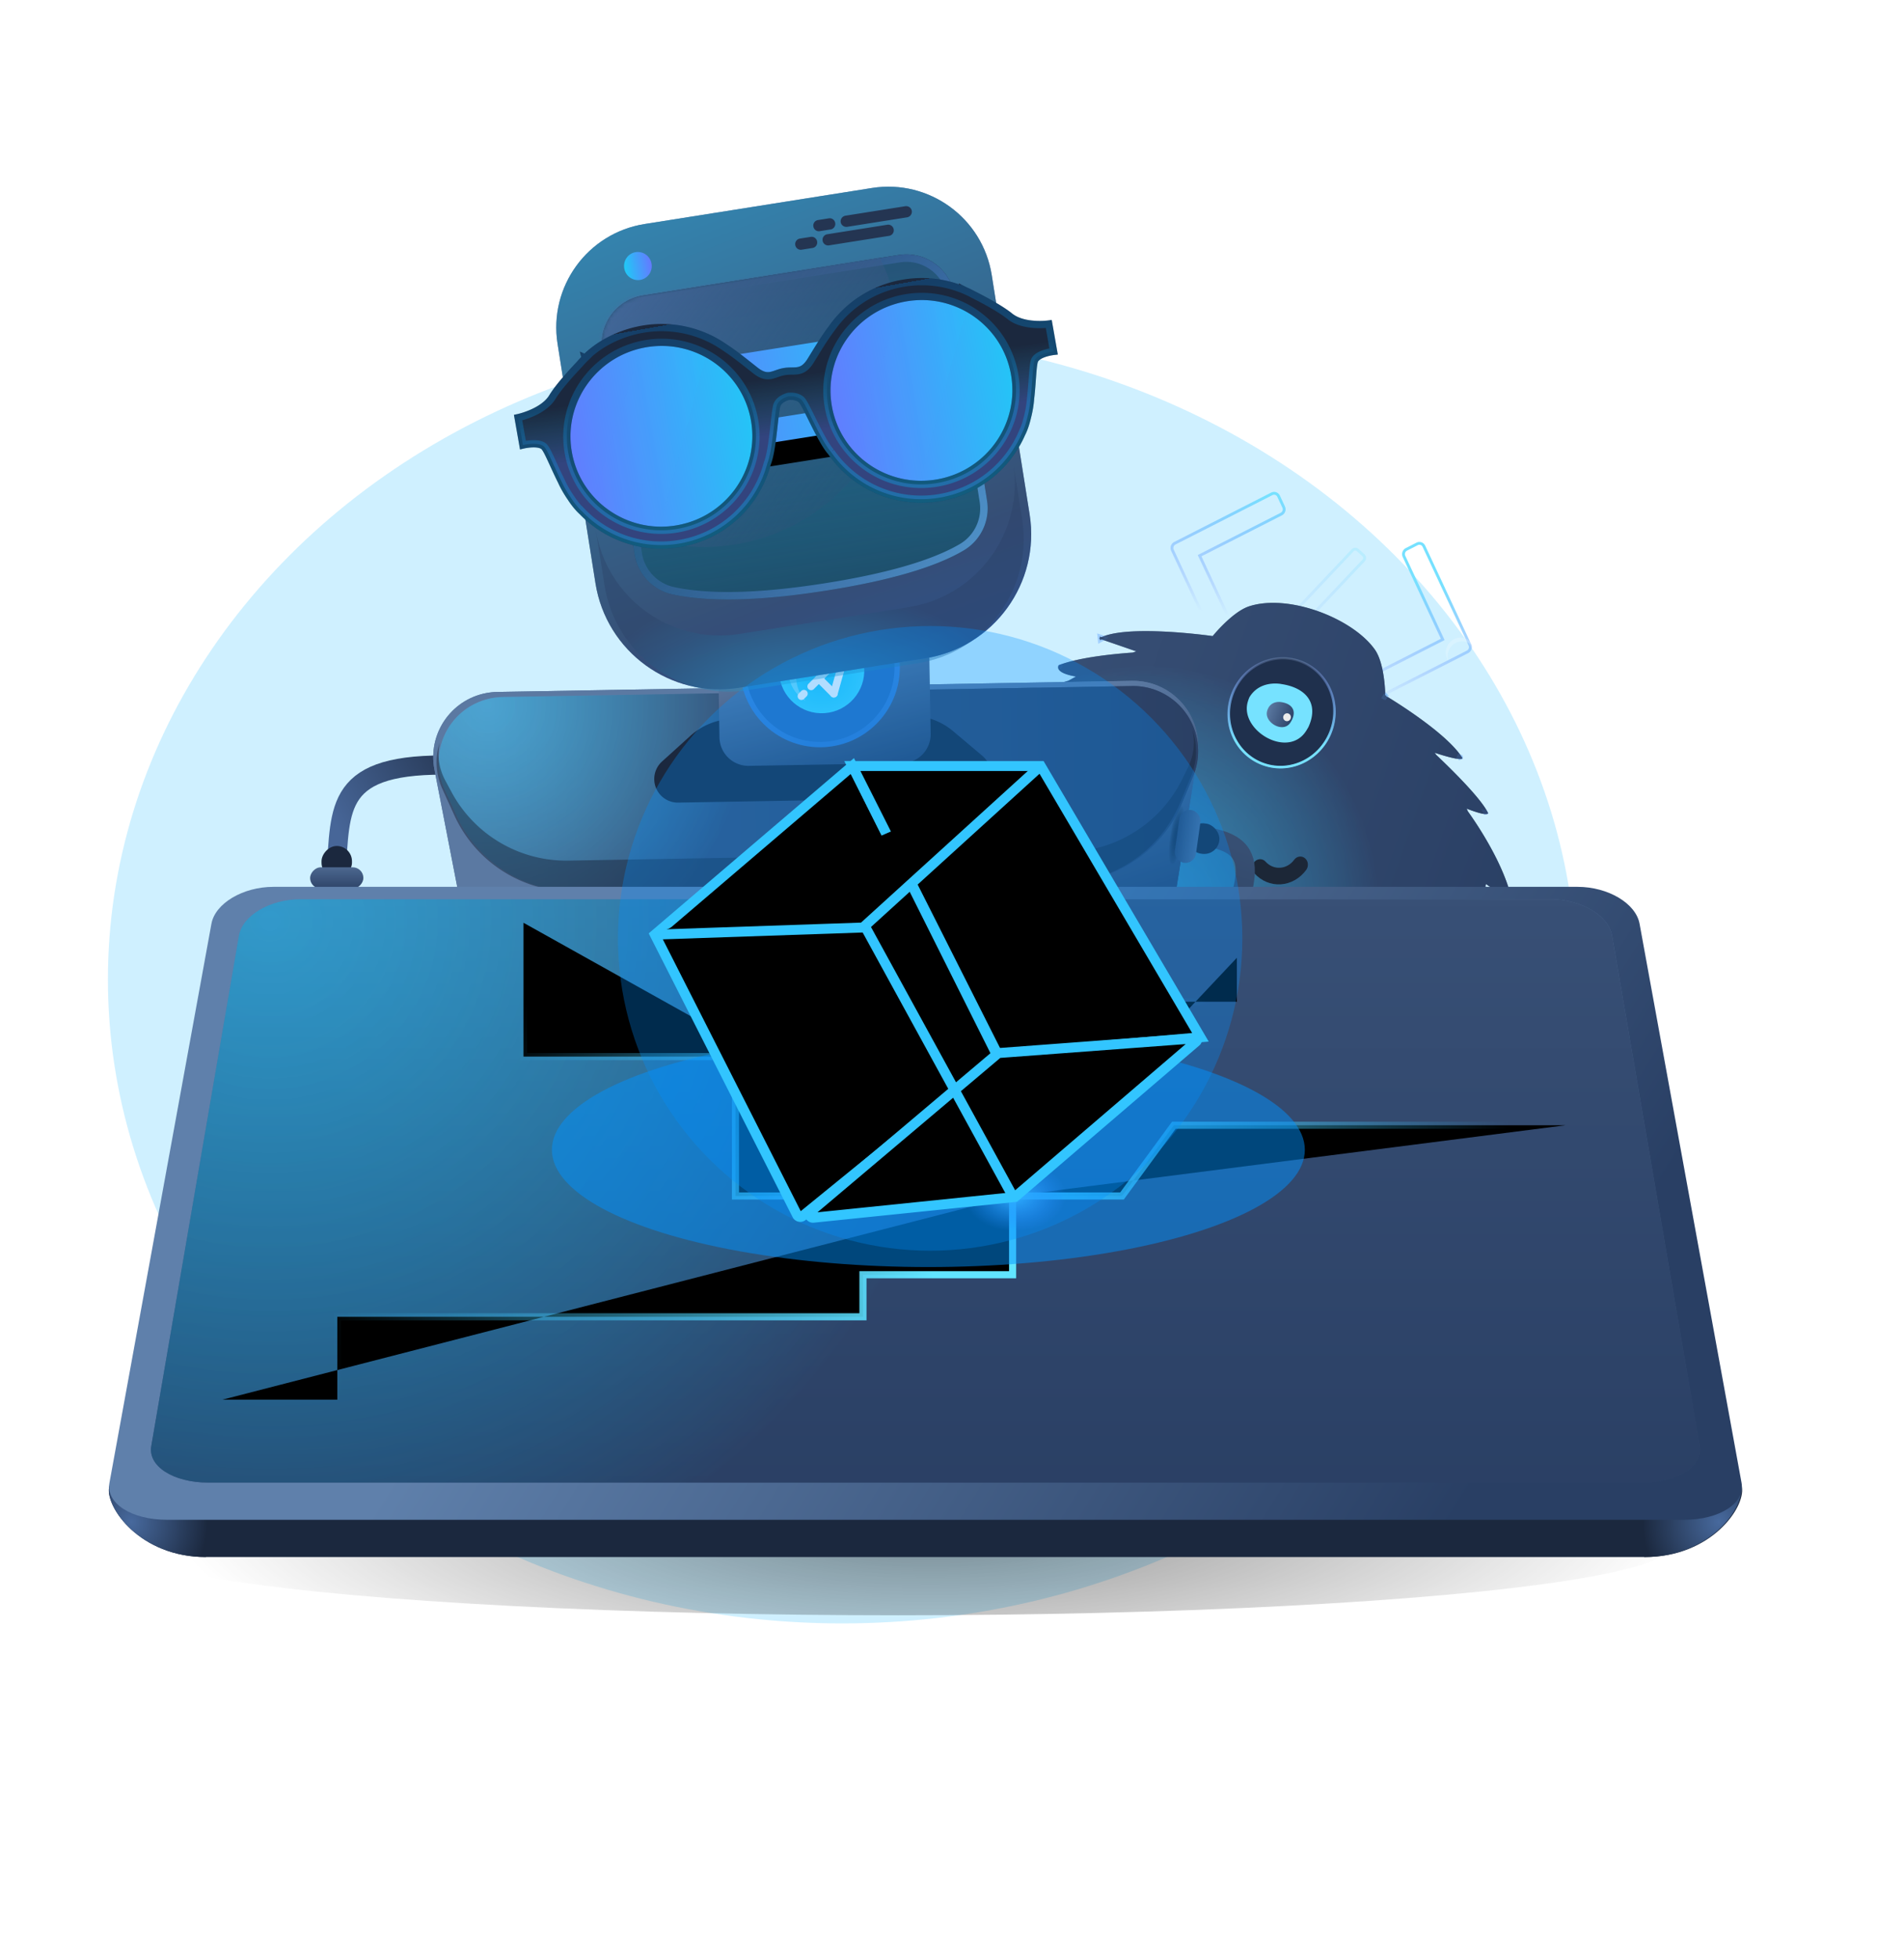 <svg xmlns="http://www.w3.org/2000/svg" xmlns:xlink="http://www.w3.org/1999/xlink" width="494" height="508"><defs><linearGradient id="E" x1="38.152%" x2="41.989%" y1="78.776%" y2="102.32%"><stop offset="0%" stop-color="#55739C"/><stop offset="100%" stop-color="#4179D5"/></linearGradient><linearGradient id="ad" x1="50%" x2="50%" y1="0%" y2="100%"><stop offset="0%" stop-color="#0091FF" stop-opacity="0"/><stop offset="0%" stop-color="#0092FF" stop-opacity=".65"/><stop offset="100%" stop-color="#00C4FF"/></linearGradient><linearGradient id="d" x1="45.341%" x2="48.408%" y1="6.036%" y2="81.515%"><stop offset="0%" stop-color="#76E1FF"/><stop offset="100%" stop-color="#637BFF" stop-opacity="0"/></linearGradient><linearGradient id="e" x1="0%" y1="50%" y2="50%"><stop offset="0%" stop-color="#5B79A2"/><stop offset="100%" stop-color="#2E4469"/></linearGradient><linearGradient id="f" x1="85.355%" x2="14.645%" y1="72.293%" y2="27.707%"><stop offset="0%" stop-color="#2F4568"/><stop offset="100%" stop-color="#18222F"/></linearGradient><linearGradient id="g" x1="50%" x2="50%" y1="-48.381%" y2="62.836%"><stop offset="0%" stop-color="#76E1FF"/><stop offset="100%" stop-color="#637BFF" stop-opacity="0"/></linearGradient><linearGradient id="i" x1="45.461%" x2="3.524%" y1="168.048%" y2="5.569%"><stop offset="0%" stop-color="#C4D6EB" stop-opacity=".676"/><stop offset="100%" stop-color="#91ACD2" stop-opacity=".3"/></linearGradient><linearGradient id="j" x1="39.283%" x2="18.637%" y1="81.515%" y2="6.036%"><stop offset="0%" stop-color="#76E1FF"/><stop offset="100%" stop-color="#637BFF" stop-opacity="0"/></linearGradient><linearGradient id="k" x1="0%" y1="50%" y2="50%"><stop offset="0%" stop-color="#5B79A2"/><stop offset="100%" stop-color="#2E4469"/></linearGradient><linearGradient id="p" x1="66.968%" x2="24.335%" y1="0%" y2="100%"><stop offset="0%" stop-color="#476698"/><stop offset="100%" stop-color="#253652"/></linearGradient><linearGradient id="q" x1="50%" x2="50%" y1="149.484%" y2="0%"><stop offset="0%" stop-color="#5B79A2"/><stop offset="100%" stop-color="#2E4469"/></linearGradient><linearGradient id="r" x1="30.414%" x2="50%" y1="31.624%" y2="68.376%"><stop offset="0%" stop-color="#5B79A2"/><stop offset="100%" stop-color="#2E4469"/></linearGradient><linearGradient id="u" x1="46.014%" x2="55.51%" y1="2.256%" y2="100%"><stop offset="0%" stop-color="#374F73"/><stop offset="100%" stop-color="#253652"/></linearGradient><linearGradient id="x" x1="98.741%" x2="1.259%" y1="48.741%" y2="48.741%"><stop offset="0%" stop-color="#21C8F6"/><stop offset="100%" stop-color="#637BFF"/></linearGradient><linearGradient id="y" x1="34.594%" x2="60.398%" y1="40.953%" y2="55.694%"><stop offset="0%" stop-color="#5B79A2"/><stop offset="100%" stop-color="#2E4469"/></linearGradient><linearGradient id="z" x1="0%" y1="50%" y2="50%"><stop offset="0%" stop-color="#6F90BC"/><stop offset="100%" stop-color="#2E4469"/></linearGradient><linearGradient id="B" x1="75.874%" x2="92.229%" y1="34.347%" y2="96.254%"><stop offset="0%" stop-color="#5B79A2"/><stop offset="100%" stop-color="#2E4469"/></linearGradient><linearGradient id="c" x1="39.281%" x2="46.338%" y1="6.036%" y2="81.515%"><stop offset="0%" stop-color="#76E1FF"/><stop offset="100%" stop-color="#637BFF" stop-opacity="0"/></linearGradient><linearGradient id="F" x1="31.613%" x2="60.933%" y1="-68.49%" y2="79.159%"><stop offset="0%" stop-color="#25C2F2"/><stop offset="100%" stop-color="#293F64"/></linearGradient><linearGradient id="G" x1="1.259%" x2="98.741%" y1="48.741%" y2="48.741%"><stop offset="0%" stop-color="#21C8F6"/><stop offset="100%" stop-color="#637BFF"/></linearGradient><linearGradient id="aw" x1="5.642%" x2="85.873%" y1="100%" y2="17.544%"><stop offset="0%" stop-color="#61E4FF"/><stop offset="100%" stop-color="#32C5FF" stop-opacity="0"/></linearGradient><linearGradient id="J" x1="50%" x2="50%" y1="108%" y2="-31.193%"><stop offset="0%" stop-color="#25C2F2" stop-opacity=".22"/><stop offset="100%" stop-color="#293F64"/></linearGradient><linearGradient id="as" x1="0%" x2="90.436%" y1="50.817%" y2="49.47%"><stop offset="0%" stop-color="#61E4FF"/><stop offset="100%" stop-color="#32C5FF" stop-opacity="0"/></linearGradient><linearGradient id="M" x1="154.902%" x2="24.379%" y1="138.188%" y2="14.184%"><stop offset="0%" stop-color="#76E1FF"/><stop offset="100%" stop-color="#637BFF" stop-opacity="0"/></linearGradient><linearGradient id="N" x1="13.96%" x2="105.629%" y1=".616%" y2="98.781%"><stop offset="0%" stop-color="#587CB9"/><stop offset="100%" stop-color="#2E4469" stop-opacity="0"/></linearGradient><linearGradient id="R" x1="98.741%" x2="1.259%" y1="48.741%" y2="48.741%"><stop offset="0%" stop-color="#21C8F6"/><stop offset="100%" stop-color="#637BFF"/></linearGradient><linearGradient id="ap" x1="11.869%" x2="90.436%" y1="53.32%" y2="47.845%"><stop offset="0%" stop-color="#32C5FF" stop-opacity="0"/><stop offset="100%" stop-color="#61E4FF"/></linearGradient><linearGradient id="b" x1="46.338%" x2="39.281%" y1="81.515%" y2="6.036%"><stop offset="0%" stop-color="#76E1FF"/><stop offset="100%" stop-color="#637BFF" stop-opacity="0"/></linearGradient><linearGradient id="am" x1="-3.354%" x2="78.41%" y1="42.584%" y2="64.539%"><stop offset="0%" stop-color="#32C5FF" stop-opacity="0"/><stop offset="100%" stop-color="#61E4FF"/></linearGradient><linearGradient id="X" x1="98.741%" x2="1.259%" y1="48.741%" y2="48.741%"><stop offset="0%" stop-color="#21C8F6"/><stop offset="100%" stop-color="#637BFF"/></linearGradient><linearGradient id="ai" x1="50%" x2="50%" y1="0%" y2="100%"><stop offset="0%" stop-color="#5B79A2"/><stop offset="100%" stop-color="#2E4469"/></linearGradient><linearGradient id="Y" x1="98.741%" x2="1.259%" y1="48.741%" y2="48.741%"><stop offset="0%" stop-color="#21C8F6"/><stop offset="100%" stop-color="#637BFF"/></linearGradient><linearGradient id="ah" x1="30.085%" x2="92.09%" y1="41.926%" y2="56.661%"><stop offset="0%" stop-color="#5F80AB"/><stop offset="100%" stop-color="#293F64"/></linearGradient><linearGradient id="ac" x1="52.788%" x2="50%" y1="33.134%" y2="59.284%"><stop offset="0%" stop-color="#21C8F6" stop-opacity="0"/><stop offset="100%" stop-color="#637BFF"/></linearGradient><filter id="a" width="155.1%" height="162.9%" x="-27.6%" y="-31.4%" filterUnits="objectBoundingBox"><feGaussianBlur in="SourceGraphic" stdDeviation="35"/></filter><filter id="aD" width="152%" height="219.7%" x="-25.5%" y="-60.1%" filterUnits="objectBoundingBox"><feMorphology in="SourceAlpha" operator="dilate" radius="1.29" result="shadowSpreadOuter1"/><feOffset in="shadowSpreadOuter1" result="shadowOffsetOuter1"/><feMorphology in="SourceAlpha" radius="1.29" result="shadowInner"/><feOffset in="shadowInner" result="shadowInner"/><feComposite in="shadowOffsetOuter1" in2="shadowInner" operator="out" result="shadowOffsetOuter1"/><feGaussianBlur in="shadowOffsetOuter1" result="shadowBlurOuter1" stdDeviation="9"/><feColorMatrix in="shadowBlurOuter1" values="0 0 0 0 0.153 0 0 0 0 0.76 0 0 0 0 1 0 0 0 1 0"/></filter><filter id="an" width="127.2%" height="205.7%" x="-13.6%" y="-52.9%" filterUnits="objectBoundingBox"><feMorphology in="SourceAlpha" operator="dilate" radius=".921" result="shadowSpreadOuter1"/><feOffset in="shadowSpreadOuter1" result="shadowOffsetOuter1"/><feMorphology in="SourceAlpha" radius="1" result="shadowInner"/><feOffset in="shadowInner" result="shadowInner"/><feComposite in="shadowOffsetOuter1" in2="shadowInner" operator="out" result="shadowOffsetOuter1"/><feGaussianBlur in="shadowOffsetOuter1" result="shadowBlurOuter1" stdDeviation="9"/><feColorMatrix in="shadowBlurOuter1" values="0 0 0 0 0.153 0 0 0 0 0.76 0 0 0 0 1 0 0 0 1 0"/></filter><filter id="ax" width="184.9%" height="372.7%" x="-42.5%" y="-136.4%" filterUnits="objectBoundingBox"><feGaussianBlur in="SourceGraphic" stdDeviation="27.645"/></filter><filter id="az" width="164.3%" height="148.4%" x="-32.1%" y="-24.7%" filterUnits="objectBoundingBox"><feMorphology in="SourceAlpha" operator="dilate" radius="1.29" result="shadowSpreadOuter1"/><feOffset in="shadowSpreadOuter1" result="shadowOffsetOuter1"/><feMorphology in="SourceAlpha" radius="1.29" result="shadowInner"/><feOffset in="shadowInner" result="shadowInner"/><feComposite in="shadowOffsetOuter1" in2="shadowInner" operator="out" result="shadowOffsetOuter1"/><feGaussianBlur in="shadowOffsetOuter1" result="shadowBlurOuter1" stdDeviation="9"/><feColorMatrix in="shadowBlurOuter1" values="0 0 0 0 0.153 0 0 0 0 0.76 0 0 0 0 1 0 0 0 1 0"/></filter><filter id="C" width="180%" height="180%" x="-40%" y="-40%" filterUnits="objectBoundingBox"><feGaussianBlur in="SourceGraphic" stdDeviation="5.529"/></filter><filter id="P" width="164.8%" height="727.6%" x="-32.4%" y="-217.2%" filterUnits="objectBoundingBox"><feOffset dy="6" in="SourceAlpha" result="shadowOffsetOuter1"/><feGaussianBlur in="shadowOffsetOuter1" result="shadowBlurOuter1" stdDeviation="5.5"/><feColorMatrix in="shadowBlurOuter1" values="0 0 0 0 0.012 0 0 0 0 0.468 0 0 0 0 1 0 0 0 1 0"/></filter><filter id="au" width="196%" height="190.4%" x="-48%" y="-45.2%" filterUnits="objectBoundingBox"><feMorphology in="SourceAlpha" operator="dilate" radius=".921" result="shadowSpreadOuter1"/><feOffset in="shadowSpreadOuter1" result="shadowOffsetOuter1"/><feMorphology in="SourceAlpha" radius="1" result="shadowInner"/><feOffset in="shadowInner" result="shadowInner"/><feComposite in="shadowOffsetOuter1" in2="shadowInner" operator="out" result="shadowOffsetOuter1"/><feGaussianBlur in="shadowOffsetOuter1" result="shadowBlurOuter1" stdDeviation="9"/><feColorMatrix in="shadowBlurOuter1" values="0 0 0 0 0.153 0 0 0 0 0.76 0 0 0 0 1 0 0 0 1 0"/></filter><filter id="ak" width="144%" height="178.8%" x="-22%" y="-39.4%" filterUnits="objectBoundingBox"><feMorphology in="SourceAlpha" operator="dilate" radius=".921" result="shadowSpreadOuter1"/><feOffset in="shadowSpreadOuter1" result="shadowOffsetOuter1"/><feMorphology in="SourceAlpha" radius="1" result="shadowInner"/><feOffset in="shadowInner" result="shadowInner"/><feComposite in="shadowOffsetOuter1" in2="shadowInner" operator="out" result="shadowOffsetOuter1"/><feGaussianBlur in="shadowOffsetOuter1" result="shadowBlurOuter1" stdDeviation="9"/><feColorMatrix in="shadowBlurOuter1" values="0 0 0 0 0.153 0 0 0 0 0.76 0 0 0 0 1 0 0 0 1 0"/></filter><filter id="T" width="164.8%" height="727.6%" x="-32.4%" y="-217.2%" filterUnits="objectBoundingBox"><feOffset dy="6" in="SourceAlpha" result="shadowOffsetOuter1"/><feGaussianBlur in="shadowOffsetOuter1" result="shadowBlurOuter1" stdDeviation="5.5"/><feColorMatrix in="shadowBlurOuter1" values="0 0 0 0 0.012 0 0 0 0 0.468 0 0 0 0 1 0 0 0 1 0"/></filter><filter id="t" width="100%" height="100%" x="0%" y="0%" filterUnits="objectBoundingBox"><feGaussianBlur in="SourceGraphic"/></filter><filter id="aB" width="164.5%" height="175.6%" x="-32.2%" y="-37.8%" filterUnits="objectBoundingBox"><feMorphology in="SourceAlpha" operator="dilate" radius="1.29" result="shadowSpreadOuter1"/><feOffset in="shadowSpreadOuter1" result="shadowOffsetOuter1"/><feMorphology in="SourceAlpha" radius="1.29" result="shadowInner"/><feOffset in="shadowInner" result="shadowInner"/><feComposite in="shadowOffsetOuter1" in2="shadowInner" operator="out" result="shadowOffsetOuter1"/><feGaussianBlur in="shadowOffsetOuter1" result="shadowBlurOuter1" stdDeviation="9"/><feColorMatrix in="shadowBlurOuter1" values="0 0 0 0 0.153 0 0 0 0 0.76 0 0 0 0 1 0 0 0 1 0"/></filter><filter id="aF" width="157.1%" height="230.7%" x="-28.3%" y="-65.9%" filterUnits="objectBoundingBox"><feMorphology in="SourceAlpha" operator="dilate" radius="1.29" result="shadowSpreadOuter1"/><feOffset in="shadowSpreadOuter1" result="shadowOffsetOuter1"/><feMorphology in="SourceAlpha" radius="1.29" result="shadowInner"/><feOffset in="shadowInner" result="shadowInner"/><feComposite in="shadowOffsetOuter1" in2="shadowInner" operator="out" result="shadowOffsetOuter1"/><feGaussianBlur in="shadowOffsetOuter1" result="shadowBlurOuter1" stdDeviation="9"/><feColorMatrix in="shadowBlurOuter1" values="0 0 0 0 0.153 0 0 0 0 0.76 0 0 0 0 1 0 0 0 1 0"/></filter><filter id="ay" width="233.1%" height="233.1%" x="-66.6%" y="-66.6%" filterUnits="objectBoundingBox"><feGaussianBlur in="SourceGraphic" stdDeviation="35.938"/></filter><filter id="aq" width="138.9%" height="404.5%" x="-19.5%" y="-152.2%" filterUnits="objectBoundingBox"><feMorphology in="SourceAlpha" operator="dilate" radius=".921" result="shadowSpreadOuter1"/><feOffset in="shadowSpreadOuter1" result="shadowOffsetOuter1"/><feMorphology in="SourceAlpha" radius="1" result="shadowInner"/><feOffset in="shadowInner" result="shadowInner"/><feComposite in="shadowOffsetOuter1" in2="shadowInner" operator="out" result="shadowOffsetOuter1"/><feGaussianBlur in="shadowOffsetOuter1" result="shadowBlurOuter1" stdDeviation="9"/><feColorMatrix in="shadowBlurOuter1" values="0 0 0 0 0.153 0 0 0 0 0.76 0 0 0 0 1 0 0 0 1 0"/></filter><filter id="v" width="150.5%" height="1093.2%" x="-25.2%" y="-438.2%" filterUnits="objectBoundingBox"><feOffset dy="3" in="SourceAlpha" result="shadowOffsetOuter1"/><feGaussianBlur in="shadowOffsetOuter1" result="shadowBlurOuter1" stdDeviation="8"/><feColorMatrix in="shadowBlurOuter1" values="0 0 0 0 0.012 0 0 0 0 0.468 0 0 0 0 1 0 0 0 1 0"/></filter><filter id="aH" width="195.7%" height="151.7%" x="-69.6%" y="-38.1%" filterUnits="objectBoundingBox"><feMorphology in="SourceAlpha" operator="dilate" radius="1.29" result="shadowSpreadOuter1"/><feOffset in="shadowSpreadOuter1" result="shadowOffsetOuter1"/><feGaussianBlur in="shadowOffsetOuter1" result="shadowBlurOuter1" stdDeviation="9"/><feComposite in="shadowBlurOuter1" in2="SourceAlpha" operator="out" result="shadowBlurOuter1"/><feColorMatrix in="shadowBlurOuter1" values="0 0 0 0 0.153 0 0 0 0 0.76 0 0 0 0 1 0 0 0 1 0"/></filter><filter id="af" width="115.3%" height="271%" x="-7.7%" y="-85.5%" filterUnits="objectBoundingBox"><feGaussianBlur in="SourceGraphic" stdDeviation="10.242"/></filter><path id="I" d="M12.68 0h67.14C86.822 0 92.5 5.677 92.5 12.68v53.848a12.68 12.68 0 01-8.074 11.813c-7.998 3.118-20.193 4.677-36.588 4.677-17.381 0-30.62-1.753-39.718-5.258A12.68 12.68 0 010 65.93V12.68C0 5.677 5.677 0 12.68 0z"/><path id="aG" d="M0 43.724l54-1.844L100.075.007"/><path id="al" d="M234.724 80.17h-71.907V44.026h-54.991V9.321"/><path id="U" d="M44.27 54.97h53.96a3.107 3.107 0 110 6.214H44.27a3.107 3.107 0 110-6.214z"/><path id="Q" d="M43.456 37.183h53.96a3.107 3.107 0 010 6.214H43.455a3.107 3.107 0 110-6.214z"/><path id="ao" d="M234.724 80.17v20.422h-38.828v10.91H59.516v21.492h-29.8"/><path id="L" d="M12.68 0h67.14C86.822 0 92.5 5.677 92.5 12.68v53.848a12.68 12.68 0 01-8.074 11.813c-7.998 3.118-20.193 4.677-36.588 4.677-17.381 0-30.62-1.753-39.718-5.258A12.68 12.68 0 010 65.93V12.68C0 5.677 5.677 0 12.68 0z"/><path id="K" d="M12.68 0h67.14C86.822 0 92.5 5.677 92.5 12.68v53.848a12.68 12.68 0 01-8.074 11.813c-7.998 3.118-20.193 4.677-36.588 4.677-17.381 0-30.62-1.753-39.718-5.258A12.68 12.68 0 010 65.93V12.68C0 5.677 5.677 0 12.68 0z"/><path id="ar" d="M234.724 80.17h28.38l13.452-18.341h101.64"/><path id="aI" d="M54 40.652l38.813 70.85"/><path id="av" d="M234.724 80.17V52.02h7.262V29.794h50.925v-11.4"/><path id="w" d="M55.27 103.186h95.882a2.567 2.567 0 110 5.135H55.27a2.567 2.567 0 110-5.135z"/><path id="aA" d="M51.235 0L0 43.724l36.896 72.7a.922.922 0 001.403.298l50.705-41.258L51.235 0z"/><path id="aC" d="M51.235 0h48.878l41.43 70.344-52.54 4.551z"/><path id="n" d="M85.966 52.95c-.616.217-1.136.598-1.563 1.023-.292.292-.54.605-.745.9-.484.701-.723 1.305-.723 1.305s.167.028.458.092c1.116.245 4.06 1.02 6.411 2.757a9.9 9.9 0 011.328 1.168s1.687-2.747 1.977-4.756c.098-.678.036-1.273-.303-1.649-.613-.68-1.621-.396-2.306-.016-1.515.842-2.942 2.73-2.942 2.73s.38-3.635-1.162-3.635a1.3 1.3 0 00-.43.081"/><path id="aE" d="M41.134 117.138l52.277-5.372 47.065-40.327a.46.46 0 00-.334-.81l-51.038 3.81-48.659 41.078a.921.921 0 00.69 1.621z"/><path id="l" d="M60.772 55.267s-1.664-2.538-3.335-3.242c-.503-.211-1.006-.258-1.464-.02-.615.32-.754 1.082-.653 1.984.226 2.01 1.646 4.71 1.646 4.71.28-.26.577-.5.886-.723 2.542-1.836 5.882-2.471 7.091-2.65.294-.043.463-.06.463-.06s-.163-.506-.518-1.144a6.674 6.674 0 00-.803-1.158c-.398-.455-.892-.87-1.493-1.13a1.242 1.242 0 00-.49-.114c-1.467 0-1.33 3.547-1.33 3.547"/><radialGradient id="H" cx="43.496%" cy="117.006%" r="68.68%" fx="43.496%" fy="117.006%" gradientTransform="matrix(.095 -.976 .74 .386 -.472 1.143)"><stop offset="0%" stop-color="#25C2F2"/><stop offset="100%" stop-color="#293F64"/></radialGradient><radialGradient id="A" cx="7.73%" cy="3.866%" r="138.874%" fx="7.73%" fy="3.866%" gradientTransform="scale(.246 1) rotate(50.01 .196 .292)"><stop offset="0%" stop-color="#25C2F2" stop-opacity=".626"/><stop offset="100%" stop-color="#293F64"/></radialGradient><radialGradient id="h" cx="37.435%" cy="76.012%" r="54.774%" fx="37.435%" fy="76.012%" gradientTransform="matrix(.229 -.957 .76 .289 -.29 .9)"><stop offset="0%" stop-color="#25C2F2" stop-opacity=".626"/><stop offset="100%" stop-color="#293F64"/></radialGradient><radialGradient id="aj" cx="7.73%" cy="3.866%" r="121.369%" fx="7.73%" fy="3.866%" gradientTransform="matrix(.181 .877 -.33 .481 .076 -.047)"><stop offset="0%" stop-color="#00C3FF" stop-opacity=".626"/><stop offset="100%" stop-color="#293F64"/></radialGradient><radialGradient id="s" cx="52.436%" cy="42.955%" r="36.114%" fx="52.436%" fy="42.955%" gradientTransform="matrix(-1 0 0 -.211 1.049 .52)"><stop offset="0%" stop-color="#172743"/><stop offset="100%" stop-opacity="0"/></radialGradient><radialGradient id="V" cx="0%" cy="100%" r="334.32%" fx="0%" fy="100%" gradientTransform="scale(.145 1) rotate(-47.088 0 1)"><stop offset="0%" stop-color="#08C4FB" stop-opacity=".984"/><stop offset="100%" stop-color="#637BFF" stop-opacity="0"/></radialGradient><radialGradient id="at" fx="50%" fy="50%" gradientTransform="matrix(0 1 -.817 0 .908 0)"><stop offset="0%" stop-color="#80E4FF"/><stop offset="100%" stop-color="#637BFF" stop-opacity="0"/></radialGradient><radialGradient id="ag" cx="25.115%" cy="73.739%" r="74.979%" fx="25.115%" fy="73.739%" gradientTransform="matrix(1 0 0 .82 0 .133)"><stop offset="0%" stop-color="#47699D"/><stop offset="100%" stop-color="#1B283E"/></radialGradient><radialGradient id="ae" cx="52.101%" cy="30.594%" r="544.263%" fx="52.101%" fy="30.594%" gradientTransform="matrix(-.09 0 0 -.255 .568 .384)"><stop offset="0%"/><stop offset="100%" stop-opacity=".002"/></radialGradient><radialGradient id="D" r="68.353%" fx="50%" fy="50%"><stop offset="0%" stop-color="#21C8F6"/><stop offset="100%" stop-color="#4BDEFF"/></radialGradient><radialGradient id="S" cx="0%" cy="100%" r="379.12%" fx="0%" fy="100%" gradientTransform="matrix(.087 -.646 .074 .763 -.074 .237)"><stop offset="0%" stop-color="#08C4FB" stop-opacity=".984"/><stop offset="100%" stop-color="#637BFF" stop-opacity="0"/></radialGradient><ellipse id="W" cx="26.516" cy="26.4" rx="26.516" ry="26.4"/><ellipse id="aa" cx="26.516" cy="26.4" rx="26.516" ry="26.4"/></defs><g fill="none" fill-rule="evenodd" transform="translate(28 42)"><ellipse cx="190.5" cy="212" fill="#9EE1FF" filter="url(#a)" opacity=".701" rx="190.5" ry="167" style="mix-blend-mode:overlay"/><g fill-rule="nonzero" stroke-width=".736"><path stroke="url(#b)" d="M81.735 3.603c0-.376-.14-.71-.42-.999L79.219.434C78.938.145 78.617 0 78.253 0c-.363 0-.685.145-.964.434L57.742 20.66a1.394 1.394 0 000 1.996L77.288 42.88c.28.29.601.433.965.433s.686-.144.965-.433l2.098-2.17a1.396 1.396 0 000-1.996L64.83 21.657 81.316 4.601c.28-.29.42-.622.42-.998z" transform="rotate(-161 214.127 49.188)"/><path stroke="url(#c)" d="M24.413 3.603c0-.376-.14-.71-.42-.999L21.895.434c-.28-.289-.6-.434-.964-.434s-.686.145-.965.434L.42 20.66a1.394 1.394 0 000 1.996L19.966 42.88c.28.29.6.433.964.433.365 0 .686-.144.965-.433l2.098-2.17a1.396 1.396 0 000-1.996L7.508 21.657 23.993 4.601c.28-.29.42-.622.42-.998z" transform="rotate(19 -94.993 885.743)"/><path stroke="url(#d)" d="M44.993 6.582l-1.885-.51a.87.87 0 00-.713.07.946.946 0 00-.467.57l-11.12 37.811a.856.856 0 00.08.72.99.99 0 00.594.457l1.884.51a.87.87 0 00.713-.07.947.947 0 00.467-.569L45.666 7.76a.856.856 0 00-.08-.72.994.994 0 00-.593-.457z" opacity=".238" transform="rotate(27 -13.334 638.976)"/></g><g transform="rotate(19 -137.642 782.217)"><path fill="url(#e)" d="M131.4 40.897c0 .887-4.424.755-5.648.702.19.196.376.392.559.586 3.051 2.16 13.394 9.852 18.437 18.28l.332.344-8.193-2.35-.008.445c.73 2.004 3.466 9.656 4.89 15.865-.719 1.493-3.93-.02-5.644-.965a217.75 217.75 0 01-.245 2.919c1.184 5.306 3.23 15.633 3.463 24.594-.993.686-5.627-5.15-5.627-5.15s.662 9.612.662 12.702c-.504-.261-2.327-3.069-3.169-4.395-.22.782-.448 1.552-.686 2.309-.172 22.124-117.759 16.88-117.596-5.66a113.06 113.06 0 01-.699-3.06 1712 1712 0 01-3.622 7.03c-2.54-9.479-.6-23.4.442-29.373a273.66 273.66 0 01-.134-1.62c-1.12 1.936-3.315 5.067-4.28 1.813 0-8.239 3.47-19.553 3.47-19.553S2.649 63.211 0 61.152C3.37 54.16 12.518 47.17 17.256 43.877c.49-.547.998-1.103 1.531-1.669-2.012.338-5.452.64-5.217-1.311 4.47-3.818 13.537-7.854 17.075-9.35.264-.202.533-.404.802-.605H21.183c4.964-5.837 27.7-10.2 27.7-10.2s2.775-7.634 6.44-10.387c8.592-6.458 26.38-5.822 34.484 0 3.72 2.672 6.439 10.388 6.439 10.388s17.942 3.676 24.23 8.825c0 .897-5.763 1.013-7.26 1.028.184.134.365.268.543.402 3.268 1.471 14.538 6.682 17.64 9.9z"/><path fill="url(#f)" stroke="url(#g)" stroke-width="1.106" d="M130.885 40.733a1.44 1.44 0 01-.33.12c.163.146.312.29.446.428l-.155-.384c0-.09.033-.15.05-.169zM143.71 59.84c.195.303.384.606.565.91l.076.1.332.343.398-.384.152-.532-1.523-.437zm-2.532 14.82l.054.233.04-.364a.46.46 0 01-.094.131zm-2.408 25.98l.021.691.238-.47c.066-.045.091-.045.05-.06a1.638 1.638 0 01-.31-.16zm-4.975 6.713c.02.614.031 1.124.031 1.516l.807-.49c-.113-.06-.419-.441-.838-1.026zm-124.998-3.83l-.681 1.315 1.025.112c-.124-.464-.239-.94-.344-1.427zm-3.61-27.691a8.054 8.054 0 01-.022-.076l.023.157v-.081zM.735 60.921a1.23 1.23 0 01-.395-.206l.159.677c.076-.157.154-.314.236-.471zM14.12 41.158a.761.761 0 010-.195l-.19.354.19-.16zm8.423-10.77h-1.36l.422.912c.258-.304.572-.608.938-.911zM96.208 21.3l.075-.005.301-.989-.338.438-.111.541.073.015zm23.325 8.24c.21.153.407.305.594.457l-.203-.428c0-.137.043-.187.034-.182a2.03 2.03 0 01-.425.154z"/><path fill="url(#h)" d="M131.4 40.897c0 .887-4.424.755-5.648.702.19.196.376.392.559.586 3.051 2.16 13.394 9.852 18.437 18.28l.332.344-8.193-2.35-.008.445c.73 2.004 3.466 9.656 4.89 15.865-.719 1.493-3.93-.02-5.644-.965a217.75 217.75 0 01-.245 2.919c1.184 5.306 3.23 15.633 3.463 24.594-.993.686-5.627-5.15-5.627-5.15s.662 9.612.662 12.702c-.504-.261-2.327-3.069-3.169-4.395-.22.782-.448 1.552-.686 2.309-.172 22.124-117.759 16.88-117.596-5.66a113.06 113.06 0 01-.699-3.06 1712 1712 0 01-3.622 7.03c-2.54-9.479-.6-23.4.442-29.373a273.66 273.66 0 01-.134-1.62c-1.12 1.936-3.315 5.067-4.28 1.813 0-8.239 3.47-19.553 3.47-19.553S2.649 63.211 0 61.152C3.37 54.16 12.518 47.17 17.256 43.877c.49-.547.998-1.103 1.531-1.669-2.012.338-5.452.64-5.217-1.311 4.47-3.818 13.537-7.854 17.075-9.35.264-.202.533-.404.802-.605H21.183c4.964-5.837 27.7-10.2 27.7-10.2s2.775-7.634 6.44-10.387c8.592-6.458 26.38-5.822 34.484 0 3.72 2.672 6.439 10.388 6.439 10.388s17.942 3.676 24.23 8.825c0 .897-5.763 1.013-7.26 1.028.184.134.365.268.543.402 3.268 1.471 14.538 6.682 17.64 9.9z" opacity=".705"/><path fill="#24385A" stroke="url(#i)" stroke-width=".553" d="M85.925 33.706c0 7.824-6.115 14.167-13.659 14.167-7.544 0-13.659-6.343-13.659-14.167s6.115-14.167 13.66-14.167c7.543 0 13.658 6.343 13.658 14.167"/><path fill="#000" fill-opacity=".152" stroke="url(#j)" stroke-width=".669" d="M85.925 33.706c0 7.824-6.115 14.167-13.659 14.167-7.544 0-13.659-6.343-13.659-14.167s6.115-14.167 13.66-14.167c7.543 0 13.658 6.343 13.658 14.167"/><path fill="#76E2FF" d="M69.836 26.694s-.558.064-1.357.317c-1.748.552-4.654 2.003-5.42 5.647a9.453 9.453 0 00.013 1.605c.169 1.685 1.02 3.13 2.257 4.26 1.658 1.514 4.01 2.464 6.348 2.665 3.612.312 7.192-1.16 8.14-5.09.097-.404.173-.792.24-1.171.212-2.221-.146-3.997-.945-5.338a5.872 5.872 0 00-.88-1.138c-1.345-1.351-3.33-2.016-5.695-2.016-.855 0-1.759.087-2.701.259"/><path fill="url(#k)" d="M71.34 31.135s-1.24.143-2.063 1.078c-.444.504-.768 1.239-.71 2.307.037.72.388 1.337.908 1.814.444.404 1.01.708 1.617.888 1.258.374 2.684.22 3.526-.659a2.56 2.56 0 00.637-1.197 5.984 5.984 0 00.185-1.554c-.023-.86-.294-1.517-.75-1.975-.493-.496-1.2-.76-2.044-.8a5.99 5.99 0 00-1.306.098"/><path fill="#ECECEC" d="M74.969 34.36c0 .57-.445 1.03-.993 1.03-.549 0-.993-.46-.993-1.03 0-.568.444-1.03.993-1.03.548 0 .993.462.993 1.03"/><path fill="#FFF" fill-opacity=".2" d="M110.949 0c1.205 0 2.276.602 2.948 1.532a3.58 3.58 0 00-2.211-.766C109.65.766 108 2.481 108 4.597c0 .863.274 1.66.738 2.3a3.88 3.88 0 01-1.475-3.066c0-2.116 1.65-3.831 3.686-3.831z"/><path fill="#1C2737" fill-rule="nonzero" d="M86.556 75.854c-2.38 1-5.079.83-7.404-.464-.995-.553-1.407-1.854-.92-2.904.485-1.05 1.685-1.453 2.68-.9 1.284.715 2.773.808 4.085.257 1.312-.55 2.32-1.693 2.766-3.134.345-1.116 1.478-1.693 2.53-1.288 1.052.405 1.624 1.638 1.279 2.754-.808 2.61-2.636 4.68-5.016 5.679z"/><mask id="m" fill="#fff"><use xlink:href="#l"/></mask><path d="M60.772 55.267s-1.664-2.538-3.335-3.242c-.503-.211-1.006-.258-1.464-.02-.615.32-.754 1.082-.653 1.984.226 2.01 1.646 4.71 1.646 4.71.28-.26.577-.5.886-.723 2.542-1.836 5.882-2.471 7.091-2.65.294-.043.463-.06.463-.06s-.163-.506-.518-1.144a6.674 6.674 0 00-.803-1.158c-.398-.455-.892-.87-1.493-1.13a1.242 1.242 0 00-.49-.114c-1.467 0-1.33 3.547-1.33 3.547" mask="url(#m)"/><mask id="o" fill="#fff"><use xlink:href="#n"/></mask><path d="M85.966 52.95c-.616.217-1.136.598-1.563 1.023-.292.292-.54.605-.745.9-.484.701-.723 1.305-.723 1.305s.167.028.458.092c1.116.245 4.06 1.02 6.411 2.757a9.9 9.9 0 011.328 1.168s1.687-2.747 1.977-4.756c.098-.678.036-1.273-.303-1.649-.613-.68-1.621-.396-2.306-.016-1.515.842-2.942 2.73-2.942 2.73s.38-3.635-1.162-3.635a1.3 1.3 0 00-.43.081" mask="url(#o)"/></g><path stroke="url(#p)" stroke-width="4.976" d="M25.174 7.372C8.489 8.446-2.03 8.446.38 44.133" transform="matrix(0 1 1 0 52 156.362)"/><g transform="matrix(1 0 0 -1 52.46 188.447)"><rect width="7.899" height="8.293" x="2.962" y="2.764" fill="#1B283E" rx="3.949"/><rect width="13.822" height="5.529" fill="url(#q)" rx="2.764"/></g><path fill="#1B283E" d="M106.415 145.407l154.125-2.69c9.329-.163 17.023 7.267 17.186 16.596.016.89-.04 1.78-.164 2.662l-10.876 76.835c-2.328 16.443-16.26 28.757-32.864 29.047l-96.337 1.681c-16.604.29-30.958-11.53-33.858-27.882l-13.55-76.408c-1.63-9.187 4.497-17.955 13.683-19.584a16.893 16.893 0 012.655-.257z"/><path fill="url(#r)" d="M21.467 33.344h164.689c9.33 0 16.894 7.564 16.894 16.894 0 .983-.086 1.964-.257 2.932l-12.605 71.534c-2.846 16.149-16.876 27.923-33.274 27.923H50.71c-16.398 0-30.429-11.774-33.275-27.923L4.83 53.17C3.211 43.98 9.347 35.22 18.536 33.6c.968-.17 1.949-.256 2.931-.256z" transform="rotate(-1 6025.496 -4471.691)"/><path fill="url(#r)" d="M21.467 33.344h164.689c9.33 0 16.894 7.564 16.894 16.894 0 .983-.086 1.964-.257 2.932l-12.605 71.534c-2.846 16.149-16.876 27.923-33.274 27.923H50.71c-16.398 0-30.429-11.774-33.275-27.923L4.83 53.17C3.211 43.98 9.347 35.22 18.536 33.6c.968-.17 1.949-.256 2.931-.256z" transform="rotate(-1 6025.496 -4471.691)"/><g transform="translate(265.83 162.387)"><circle cx="12.901" cy="12.901" r="11.058" fill="url(#s)" filter="url(#t)" opacity=".899" transform="rotate(-81 12.901 12.901)"/><path stroke="url(#u)" stroke-width="4.976" d="M10.136 6.45C-6.548 7.524 3.66 23.136 1.66 37.367c-1.773 12.612 6.586 20.464 16.647 20.35" transform="scale(-1 1) rotate(-8 41.01 230.523)"/><g transform="scale(-1 1) rotate(82 -9.309 -4.566)"><rect width="7.899" height="8.293" x="2.962" y="2.764" fill="#1B283E" rx="3.949"/><rect width="13.822" height="5.529" fill="url(#q)" rx="2.764"/></g></g><path fill="#1B283E" d="M135.636 197.277l95.866-1.673a2.567 2.567 0 01.09 5.134l-48.696.85-47.17.823a2.567 2.567 0 01-.09-5.134z"/><g transform="rotate(-1 6024.897 -4458.923)"><use fill="#000" filter="url(#v)" xlink:href="#w"/><use fill="url(#x)" xlink:href="#w"/></g><path fill="#1B283E" d="M137.308 216.05l95.866-1.672a2.567 2.567 0 11.09 5.133l-48.696.85-47.17.824a2.567 2.567 0 01-.09-5.134zm.164 9.4l95.867-1.674a2.567 2.567 0 01.09 5.134l-48.697.85-47.17.824a2.567 2.567 0 01-.09-5.134z"/><path fill="url(#y)" d="M48.99 34.674h110.58c9.33 0 16.894 7.564 16.894 16.894 0 1.73-.266 3.449-.788 5.098l-1.643 5.19a33.787 33.787 0 01-32.211 23.59H66.739a33.787 33.787 0 01-32.211-23.59l-1.643-5.19c-2.816-8.895 2.112-18.388 11.007-21.204a16.893 16.893 0 015.099-.788z" transform="rotate(-1 6025.965 -4504.617)"/><path fill="url(#z)" d="M22.277 34.68h163.278c9.33 0 16.894 7.564 16.894 16.894 0 2.313-.475 4.601-1.396 6.723l-2.956 6.815a33.787 33.787 0 01-30.996 20.34H40.73a33.787 33.787 0 01-30.996-20.34L6.78 58.297c-3.714-8.56.215-18.508 8.774-22.221a16.893 16.893 0 016.724-1.396z" transform="rotate(-1 6025.6 -4504.61)"/><path fill="url(#A)" d="M22.277 34.68h163.278c9.33 0 16.894 7.564 16.894 16.894 0 2.313-.475 4.601-1.396 6.723l-2.956 6.815a33.787 33.787 0 01-30.996 20.34H40.73a33.787 33.787 0 01-30.996-20.34L6.78 58.297c-3.714-8.56.215-18.508 8.774-22.221a16.893 16.893 0 016.724-1.396z" opacity=".705" transform="rotate(-1 6025.6 -4504.61)"/><path fill="#1B283E" d="M282.317 152.517a16.893 16.893 0 01-1.277 6.747l-2.838 6.866a33.787 33.787 0 01-30.636 20.878l-126.35 2.205a33.787 33.787 0 01-31.347-19.796l-3.075-6.763a16.83 16.83 0 01-.744-12.038 14.584 14.584 0 001.472 9.766l1.629 3.028a33.787 33.787 0 0030.344 17.775l129.51-2.26a33.787 33.787 0 0029.706-18.824l1.522-3.083a14.646 14.646 0 001.51-6.739 14.703 14.703 0 00-.381-3.09c.588 1.67.923 3.46.955 5.328z" opacity=".504"/><path fill="#1B283E" d="M162.194 144.433l45.901-.8a16.893 16.893 0 0111.184 3.975l7.623 6.427a6.12 6.12 0 01-3.838 10.798l-75.09 1.31a6.12 6.12 0 01-4.213-10.657l7.394-6.69a16.893 16.893 0 0111.039-4.363z"/><g transform="rotate(-1 6038.738 -8983.96)"><path fill="url(#B)" d="M13.307.017h28.527c7.257 0 13.14 5.883 13.14 13.14v32.065a7.508 7.508 0 01-7.508 7.508H7.676a7.508 7.508 0 01-7.508-7.508V13.156C.168 5.9 6.05.016 13.307.016z"/><circle cx="26.55" cy="27.501" r="19.352" fill="#1B283E"/></g><g transform="translate(164.004 110.322)"><circle cx="20.734" cy="20.734" r="20.734" fill="#328AF1" filter="url(#C)" opacity=".842"/><circle cx="21.176" cy="21.587" r="11.058" fill="url(#D)" transform="scale(1 -1) rotate(4 639.351 0)"/><g fill="#FFF" style="mix-blend-mode:soft-light"><path d="M17.307 19.096l1.757 1.757a1.005 1.005 0 11-1.421 1.422l-1.757-1.757a1.005 1.005 0 111.421-1.422zm3.892 3.892l3.835 3.836a1.005 1.005 0 11-1.421 1.421l-3.836-3.836a1.005 1.005 0 011.422-1.421z"/><path d="M16.315 18.84l10.83-3.043a.96.96 0 011.19.687 1.009 1.009 0 01-.704 1.22L16.8 20.747a.96.96 0 01-1.19-.687 1.009 1.009 0 01.704-1.22z"/><path d="M23.389 27.335l3.043-10.83a1.01 1.01 0 011.22-.704.96.96 0 01.688 1.19l-3.044 10.83a1.01 1.01 0 01-1.22.705.96.96 0 01-.687-1.19zm-.217-4.979l-4.026 4.027A.977.977 0 1117.764 25l4.026-4.026a.977.977 0 111.382 1.381zm-5.898 5.899l-.66.66a.977.977 0 01-1.382-1.382l.66-.66a.977.977 0 111.382 1.382z"/></g><path fill="#FFF" fill-opacity=".547" d="M12.582 22.517a9.2 9.2 0 004.438 6.948 9.215 9.215 0 015.789-15.435 9.174 9.174 0 015.694 1.256 9.215 9.215 0 00-15.92 7.231z" opacity=".58" style="mix-blend-mode:lighten"/></g><g transform="rotate(-9 192.203 -618.34)"><path fill="url(#E)" d="M40.654 0h59.71c15.006 0 27.17 12.164 27.17 27.17v62.856c0 18.006-14.597 32.603-32.603 32.603H46.088c-18.006 0-32.603-14.597-32.603-32.603V27.17C13.485 12.164 25.649 0 40.655 0z"/><path fill="url(#F)" d="M40.654 0h59.71c15.006 0 27.17 12.164 27.17 27.17v62.856c0 18.006-14.597 32.603-32.603 32.603H46.088c-18.006 0-32.603-14.597-32.603-32.603V27.17C13.485 12.164 25.649 0 40.655 0z" opacity=".705"/><ellipse cx="37.225" cy="10.491" fill="url(#G)" rx="3.592" ry="3.649"/><path fill="url(#H)" d="M15.723 76.247c0 18.006 14.597 32.603 32.604 32.603h44.49c18.006 0 32.603-14.597 32.603-32.603v14.737c0 18.006-14.597 32.603-32.604 32.603h-44.49c-18.006 0-32.603-14.597-32.603-32.603z" opacity=".405"/><g transform="translate(24.678 18.246)"><use fill="#1B283E" xlink:href="#I"/><use fill="url(#J)" opacity=".705" xlink:href="#K"/><mask id="O" fill="#fff"><use xlink:href="#L"/></mask><path stroke="url(#M)" stroke-width="1.935" d="M12.68.968C6.21.968.967 6.21.967 12.679v53.25a11.71 11.71 0 007.5 10.928c8.967 3.455 22.097 5.193 39.37 5.193 16.285 0 28.373-1.545 36.236-4.61a11.712 11.712 0 007.457-10.912V12.679C91.531 6.211 86.288.968 79.82.968H12.68z"/><ellipse cx="26.04" cy="15.509" fill="url(#N)" mask="url(#O)" rx="51.183" ry="52"/></g><use fill="#000" filter="url(#P)" xlink:href="#Q"/><use fill="url(#R)" xlink:href="#Q"/><path fill="url(#S)" d="M44.27 46.333h48.154a3.107 3.107 0 110 6.215H44.27a3.107 3.107 0 110-6.215z"/><use fill="#000" filter="url(#T)" xlink:href="#U"/><use fill="url(#R)" xlink:href="#U"/><path fill="url(#V)" d="M44.27 63.606h36.543a3.107 3.107 0 110 6.215H44.27a3.107 3.107 0 110-6.215z"/><path d="M82.723 12.954h-2.885c-.79 0-1.43-.653-1.43-1.46 0-.805.64-1.459 1.43-1.459h2.885c.79 0 1.43.654 1.43 1.46 0 .806-.64 1.46-1.43 1.46zm5.388-4.014h-2.886c-.79 0-1.43-.653-1.43-1.46 0-.805.64-1.459 1.43-1.459h2.886c.79 0 1.43.654 1.43 1.46 0 .806-.64 1.46-1.43 1.46zm14.724 4.014H87.03a1.45 1.45 0 01-1.44-1.46 1.45 1.45 0 011.44-1.459h15.797c.795 0 1.44.654 1.44 1.46a1.45 1.45 0 01-1.44 1.46h.007zm5.324-4.014H92.475c-.827 0-1.497-.653-1.497-1.46 0-.805.67-1.459 1.497-1.459h15.684c.826 0 1.496.654 1.496 1.46 0 .806-.67 1.46-1.496 1.46z" fill="#243552"/><g transform="rotate(-1 1638.684 -543.784)"><mask id="Z" fill="#fff"><use xlink:href="#W"/></mask><use fill="url(#X)" opacity=".398" xlink:href="#W"/><path fill="url(#Y)" d="M25.232 2.829L5.146 41.1l15.928 10.072L41.375 8.2z" mask="url(#Z)" opacity=".309"/></g><g transform="rotate(-1 1604.334 -4479.898)"><mask id="ab" fill="#fff"><use xlink:href="#aa"/></mask><use fill="url(#X)" opacity=".398" xlink:href="#aa"/><path fill="url(#Y)" d="M25.093 2.829L5.006 41.1l15.929 10.072L41.236 8.2z" mask="url(#ab)" opacity=".309"/></g><path fill="#1B283E" stroke="#1B283E" stroke-width="1.877" d="M105.267 78.22c-13.548.237-24.72-10.478-24.955-23.931-.235-13.453 10.557-24.551 24.105-24.787 13.548-.237 24.721 10.477 24.956 23.93.235 13.454-10.558 24.552-24.106 24.788zM36.77 79.416c-13.548.236-24.72-10.478-24.955-23.932-.235-13.453 10.557-24.55 24.105-24.787 13.548-.236 24.72 10.478 24.955 23.931.235 13.453-10.556 24.551-24.105 24.788zm93.738-40.949c-2.09-2.312-6.034-5.286-8.394-6.984a28.333 28.333 0 00-1.874-1.322l-.042-.03.001.004a28.403 28.403 0 00-15.848-4.47 28.41 28.41 0 00-19.968 8.645c-2.449 2.353-4.55 4.919-6.725 7.435-2.756 3.189-4.445 1.677-7.256 1.726-2.81.05-4.446 1.619-7.31-1.472-2.262-2.439-4.453-4.93-6.982-7.196-5.23-5.033-12.484-8.078-20.344-7.941-5.834.102-11.57 1.952-15.769 5.022v-.003l.045.029c-.631.437-1.196.901-1.787 1.386-2.3 1.78-6.238 4.891-8.246 7.274C7.024 44.112.375 44.46.375 44.46L.5 51.67s3.978-.303 5.292 1.187c.776.878 1.672 5.159 3.09 9.63.436 1.594 1.044 3.127 1.741 4.594.653 1.458 1.41 2.807 2.267 3.91l.009-.007a28.427 28.427 0 0023.932 12.268 28.411 28.411 0 0025.58-17.02l.021-.028.064-.11c1.979-3.47 3.867-12.915 4.768-14.427.91-1.528 3.25-1.685 3.25-1.685s2.344.075 3.307 1.57c.953 1.48 3.17 10.853 5.267 14.253l.068.108.022.027a28.409 28.409 0 0026.155 16.117A28.418 28.418 0 00128.82 68.96l.002.008c.818-1.132 1.512-2.506 2.113-3.987a27.84 27.84 0 001.552-4.652c1.26-4.518 1.938-8.826 2.682-9.73 1.262-1.535 5.12-1.37 5.12-1.37l-.125-7.209s-6.551-.118-9.657-3.553z"/><path fill="url(#ac)" stroke="url(#ad)" stroke-width="1.877" d="M104.288 52.564c-13.55 0-24.535-10.908-24.535-24.364 0-13.455 10.984-24.362 24.535-24.362 13.55 0 24.534 10.907 24.534 24.362 0 13.456-10.985 24.364-24.534 24.364zm-68.51 0c-13.55 0-24.533-10.908-24.533-24.364 0-13.455 10.984-24.362 24.534-24.362 13.55 0 24.534 10.907 24.534 24.362 0 13.456-10.984 24.364-24.534 24.364zm94.44-39.307c-2.05-2.348-5.941-5.39-8.271-7.13a28.69 28.69 0 00-1.852-1.354l-.04-.03v.004A28.403 28.403 0 00104.288 0a28.41 28.41 0 00-20.116 8.295c-2.49 2.31-4.636 4.84-6.855 7.317-2.81 3.14-4.473 1.6-7.284 1.6-2.81 0-4.474 1.54-7.284-1.6-2.219-2.478-4.365-5.007-6.855-7.317C50.752 3.172 43.553 0 35.692 0 29.858 0 24.09 1.75 19.838 4.747v-.004l.044.03c-.638.426-1.211.88-1.81 1.355-2.331 1.739-6.323 4.781-8.373 7.13C6.655 16.745 0 16.977 0 16.977v7.21s3.983-.232 5.27 1.28c.762.891 1.583 5.187 2.922 9.682.409 1.602.99 3.145 1.661 4.624.628 1.47 1.361 2.832 2.199 3.95l.008-.008A28.427 28.427 0 0035.775 56.4a28.41 28.41 0 0025.872-16.571l.023-.028.066-.109c2.038-3.435 4.091-12.845 5.018-14.342.937-1.512 3.28-1.628 3.28-1.628s2.341.116 3.278 1.628c.927 1.497 2.98 10.907 5.018 14.342l.066.11.021.027a28.409 28.409 0 0025.87 16.57c9.911 0 18.63-5.043 23.711-12.684l.002.008c.838-1.118 1.556-2.48 2.183-3.95a27.84 27.84 0 001.633-4.624c1.338-4.495 2.091-8.79 2.851-9.682 1.289-1.512 5.143-1.28 5.143-1.28v-7.21s-6.548-.232-9.593-3.72z" opacity=".335" transform="rotate(-1 1574.751 9.253)"/></g><ellipse cx="205.034" cy="358.924" fill="url(#ae)" filter="url(#af)" opacity=".668" rx="200.426" ry="17.969"/><g transform="translate(0 187.986)"><path fill="#1B283E" d="M51.613 9.656h321.022c7.51 0 14.341 4.286 15.256 9.573l36.053 136.458c.915 5.287-8.024 18.114-25.112 18.114H25.415c-17.058 0-26.027-12.827-25.112-18.114L36.356 19.23c.915-5.287 7.746-9.573 15.257-9.573z"/><path fill="url(#ag)" d="M25.926 147.372l-.51 26.43c-17.059 0-26.028-12.828-25.113-18.115l12.78-11.48c.915-5.287 5.333 3.165 12.843 3.165z"/><path fill="url(#ag)" d="M423.774 147.372l-.51 26.43c-17.058 0-26.028-12.828-25.112-18.115l12.78-11.48c.915-5.287 5.332 3.165 12.842 3.165z" transform="matrix(-1 0 0 1 821.862 0)"/><path fill="url(#ah)" d="M42.936 0h338.375c7.917 0 15.117 4.286 16.081 9.573l26.46 145c.964 5.287-5.719 9.573-14.928 9.573h-393.6c-9.21 0-15.893-4.286-14.928-9.573l26.46-145C27.82 4.286 35.02 0 42.935 0z"/><path fill="url(#ai)" d="M49.906 3.219h324.435c7.896 0 15.025 4.231 15.921 9.452L413 145.038c.897 5.22-5.72 9.452-14.779 9.452H26.026c-9.059 0-15.675-4.232-14.779-9.452L33.985 12.67c.897-5.22 8.025-9.452 15.921-9.452z"/><path fill="url(#aj)" d="M49.906 3.219h324.435c7.896 0 15.025 4.231 15.921 9.452L413 145.038c.897 5.22-5.72 9.452-14.779 9.452H26.026c-9.059 0-15.675-4.232-14.779-9.452L33.985 12.67c.897-5.22 8.025-9.452 15.921-9.452z" opacity=".705"/><g style="mix-blend-mode:overlay"><use fill="#000" filter="url(#ak)" xlink:href="#al"/><use stroke="url(#am)" stroke-width="1.843" xlink:href="#al"/></g><g style="mix-blend-mode:overlay"><use fill="#000" filter="url(#an)" xlink:href="#ao"/><use stroke="url(#ap)" stroke-width="1.843" xlink:href="#ao"/></g><g style="mix-blend-mode:overlay"><use fill="#000" filter="url(#aq)" xlink:href="#ar"/><use stroke="url(#as)" stroke-width="1.843" xlink:href="#ar"/></g><ellipse cx="235.443" cy="80.171" fill="url(#at)" rx="16.126" ry="9.215"/><g style="mix-blend-mode:overlay"><use fill="#000" filter="url(#au)" xlink:href="#av"/><use stroke="url(#aw)" stroke-width="1.843" xlink:href="#av"/></g></g><ellipse cx="212.867" cy="256.177" fill="#0091FF" filter="url(#ax)" opacity=".699" rx="97.679" ry="30.41"/><circle cx="213.327" cy="201.348" r="81" fill="#0091FF" filter="url(#ay)" opacity=".548" style="mix-blend-mode:overlay"/><g transform="translate(141.911 156.655)"><use fill="#000" filter="url(#az)" xlink:href="#aA"/><use stroke="#32C5FF" stroke-width="2.58" xlink:href="#aA"/></g><g transform="translate(141.911 156.655)"><use fill="#000" filter="url(#aB)" xlink:href="#aC"/><use stroke="#32C5FF" stroke-width="2.58" xlink:href="#aC"/></g><g transform="translate(141.911 156.655)"><use fill="#000" filter="url(#aD)" xlink:href="#aE"/><use stroke="#32C5FF" stroke-width="2.58" xlink:href="#aE"/></g><g transform="translate(141.911 156.655)"><use fill="#000" filter="url(#aF)" xlink:href="#aG"/><use stroke="#32C5FF" stroke-width="2.58" xlink:href="#aG"/></g><g transform="translate(141.911 156.655)"><use fill="#000" filter="url(#aH)" xlink:href="#aI"/><use fill="#D8D8D8" fill-opacity="0" stroke="#32C5FF" stroke-width="2.58" xlink:href="#aI"/></g></g></svg>